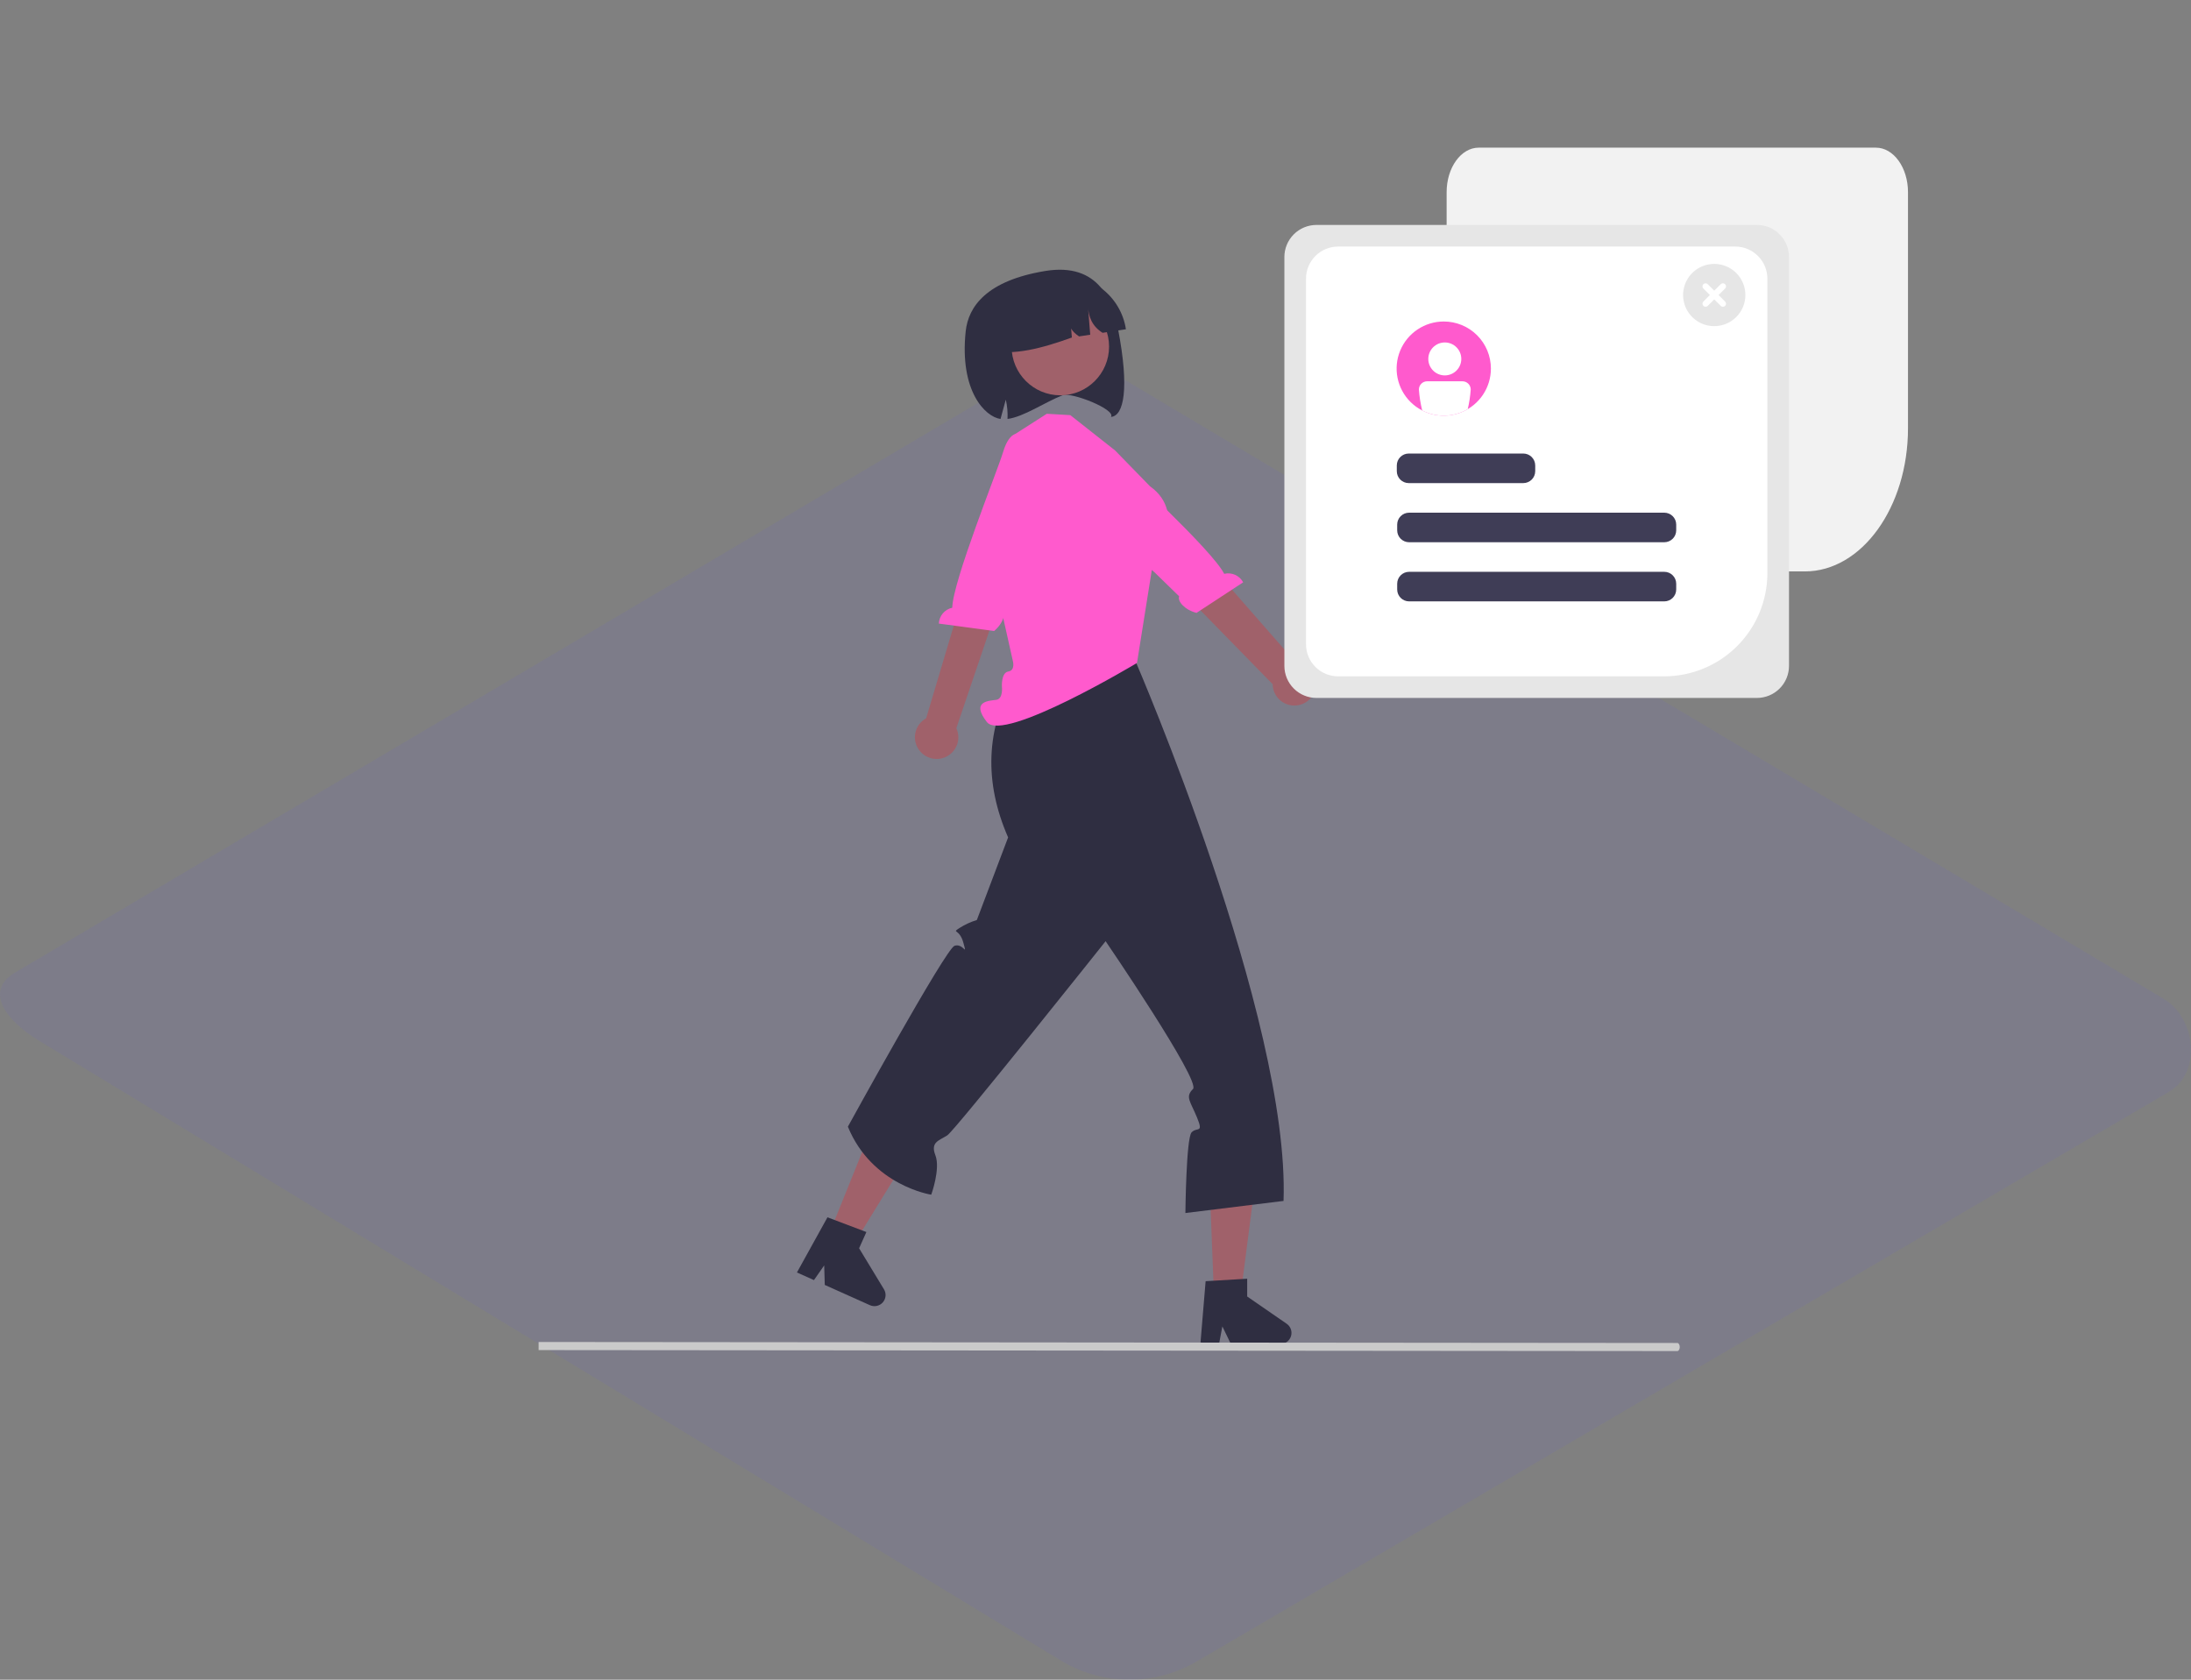 <svg width="240" height="184" viewBox="0 0 240 184" fill="none" xmlns="http://www.w3.org/2000/svg">
<rect x="0" y="0" width="240" height="184" fill="#808080" stroke="none"/>
<path opacity="0.099" d="M116.454 182.048L4.667 114.239C1.108 112.185 -1.943 108.82 1.525 106.612L113.709 40.248C115.391 39.178 117.946 38.475 119.66 39.499L236.988 109.402C240.547 111.523 241.186 117.43 237.64 119.571L131.185 181.941C126.638 184.648 121.037 184.688 116.454 182.048Z" fill="#6862E6"/>
<g clip-path="url(#clip0_9_31)">
<path d="M197.701 62.595H161.976C160.039 62.595 158.463 60.407 158.463 57.719V21.051C158.463 18.363 160.039 16.175 161.976 16.175H205.487C207.424 16.175 209 18.363 209 21.051V46.913C209 55.56 203.931 62.595 197.701 62.595Z" fill="#F2F2F2"/>
<path d="M132.993 142.295H135.842L138.611 120.887H132.158L132.993 142.295Z" fill="#A0616A"/>
<path d="M132.063 140.345L136.615 140.074V142.022L140.942 145.008C141.156 145.155 141.317 145.367 141.401 145.612C141.486 145.858 141.49 146.124 141.413 146.371C141.335 146.619 141.181 146.836 140.972 146.99C140.762 147.143 140.51 147.226 140.25 147.226H134.831L133.897 145.299L133.532 147.226H131.489L132.063 140.345Z" fill="#2F2E41"/>
<path d="M90.689 135.505L93.288 136.671L104.587 118.272L98.7 115.633L90.689 135.505Z" fill="#A0616A"/>
<path d="M90.64 133.347L94.903 134.961L94.105 136.738L96.829 141.232C96.964 141.454 97.024 141.713 97.001 141.972C96.977 142.23 96.872 142.474 96.7 142.669C96.528 142.863 96.298 142.997 96.044 143.052C95.79 143.107 95.526 143.079 95.289 142.973L90.345 140.756L90.282 138.616L89.16 140.225L87.296 139.39L90.64 133.347Z" fill="#2F2E41"/>
<path d="M111.187 74.178L124.365 72.393C124.365 72.393 141.307 111.536 140.598 131.553L129.847 132.878C129.847 132.878 129.929 124.67 130.525 124.042C131.122 123.414 131.857 124.213 131.122 122.417C130.386 120.621 129.796 120.167 130.679 119.292C131.563 118.416 121.108 103.101 121.108 103.101C121.108 103.101 104.657 123.773 103.774 124.361C102.891 124.949 101.888 125.079 102.463 126.558C103.038 128.036 102.008 130.87 102.008 130.87C102.008 130.87 95.524 129.887 92.876 123.419C92.876 123.419 103.586 103.927 104.558 103.603C105.53 103.28 105.972 104.897 105.53 103.28C105.089 101.663 104.206 102.251 105.089 101.663C105.683 101.284 106.327 100.987 107.002 100.781L110.427 91.733C107.786 85.681 107.955 79.824 111.187 74.178Z" fill="#2F2E41"/>
<path d="M111.061 63.821L111.544 68.302L111.26 74.18L124.291 72.633L125.515 63.821L123.955 63.836L111.061 63.821Z" fill="#FFB6B6"/>
<path d="M122.145 49.343L117.241 45.476L114.666 45.326L110.846 47.771L109.911 52.538L107.699 57.906L110.944 72.393C110.944 72.393 111.248 73.433 110.45 73.558C109.653 73.683 109.749 75.215 109.749 75.215C109.749 75.215 109.911 76.543 109.137 76.66C108.362 76.777 106.298 76.777 108.104 79.098C109.911 81.418 124.545 72.623 124.545 72.623L126.277 61.761C126.277 61.761 130.303 56.359 125.968 53.266L122.145 49.343Z" fill="#FF5ACD"/>
<path d="M100.736 82.236C100.52 81.967 100.365 81.653 100.284 81.318C100.202 80.982 100.195 80.633 100.263 80.295C100.331 79.956 100.472 79.637 100.677 79.359C100.882 79.081 101.146 78.851 101.449 78.686L107.618 58.004L111.475 59.944L104.757 79.767C105.001 80.295 105.043 80.894 104.875 81.45C104.706 82.007 104.34 82.482 103.844 82.786C103.348 83.09 102.758 83.203 102.185 83.101C101.612 83 101.097 82.692 100.736 82.236H100.736Z" fill="#A0616A"/>
<path d="M111.732 47.579C111.732 47.579 110.63 46.994 109.875 49.527C109.272 51.555 104.372 63.636 104.31 66.573C103.907 66.658 103.543 66.875 103.277 67.189C103.011 67.504 102.857 67.898 102.84 68.309L108.897 69.12C109.956 68.228 110.233 67.023 109.824 66.666L111.139 63.077L116.626 51.659L112.537 47.989L111.732 47.579Z" fill="#FF5ACD"/>
<path d="M144.1 75.438C144.178 75.102 144.182 74.752 144.11 74.415C144.039 74.077 143.894 73.759 143.686 73.483C143.478 73.207 143.213 72.98 142.907 72.818C142.602 72.656 142.265 72.563 141.92 72.545L127.769 56.4L124.768 59.978L139.406 74.949C139.414 75.531 139.635 76.088 140.028 76.517C140.421 76.946 140.957 77.216 141.536 77.277C142.114 77.337 142.695 77.183 143.168 76.844C143.64 76.505 143.972 76.005 144.1 75.438V75.438Z" fill="#A0616A"/>
<path d="M119.183 48.94C119.183 48.94 119.924 47.936 121.701 49.894C123.123 51.462 132.77 60.238 134.097 62.859C134.498 62.762 134.919 62.8 135.296 62.969C135.672 63.137 135.981 63.426 136.175 63.789L131.064 67.138C129.723 66.791 128.951 65.824 129.166 65.325L126.427 62.657L116.537 54.733L118.635 49.657L119.183 48.94Z" fill="#FF5ACD"/>
<path d="M121.694 45.669C122.262 44.854 117.355 42.928 116.405 43.294C114.457 44.049 112.154 45.663 110.363 45.893C110.397 45.183 110.334 44.471 110.174 43.778C109.981 44.482 109.79 45.189 109.596 45.895C107.906 45.656 105.09 42.824 105.781 36.293C106.068 33.603 108.042 30.744 114.495 29.684C120.453 28.709 121.906 33.126 122.463 36.012C123.733 42.564 123.106 45.568 121.694 45.669Z" fill="#2F2E41"/>
<path d="M116.148 43.303C119.096 43.303 121.486 40.916 121.486 37.97C121.486 35.025 119.096 32.638 116.148 32.638C113.2 32.638 110.81 35.025 110.81 37.97C110.81 40.916 113.2 43.303 116.148 43.303Z" fill="#A0616A"/>
<path d="M123.333 36.068L120.776 36.458C119.648 35.752 119.219 34.705 119.165 33.475L119.422 36.664L118.2 36.851C117.403 36.319 117.046 35.744 117.261 35.111L117.411 36.972C114.153 38.144 110.995 39.009 108.329 38.358C108.192 37.46 108.233 36.544 108.45 35.662C108.667 34.78 109.056 33.95 109.594 33.218C110.133 32.486 110.81 31.867 111.588 31.396C112.366 30.926 113.229 30.613 114.127 30.476L115.443 30.275C116.342 30.138 117.259 30.179 118.142 30.396C119.025 30.613 119.856 31.001 120.589 31.539C121.322 32.077 121.941 32.754 122.412 33.531C122.883 34.308 123.196 35.17 123.333 36.068V36.068Z" fill="#2F2E41"/>
<path d="M52.271 147.886L183.729 148C183.801 148 183.87 147.953 183.921 147.87C183.971 147.787 184 147.675 184 147.557C184 147.44 183.971 147.327 183.921 147.244C183.87 147.161 183.801 147.114 183.729 147.114L52.271 147C52.199 147 52.13 147.047 52.079 147.13C52.029 147.213 52 147.326 52 147.443C52 147.56 52.029 147.673 52.079 147.756C52.13 147.839 52.199 147.885 52.271 147.886V147.886Z" fill="#CACACA"/>
<path d="M192.454 76.455H144.203C143.272 76.454 142.379 76.084 141.72 75.426C141.062 74.768 140.691 73.876 140.69 72.945V28.149C140.691 27.218 141.062 26.327 141.72 25.669C142.379 25.011 143.272 24.641 144.203 24.64H192.454C193.385 24.641 194.278 25.011 194.936 25.669C195.595 26.327 195.965 27.218 195.966 28.149V72.945C195.965 73.876 195.595 74.768 194.936 75.426C194.278 76.084 193.385 76.454 192.454 76.455V76.455Z" fill="#E6E6E6"/>
<path d="M182.298 74.088H146.573C145.641 74.087 144.749 73.716 144.09 73.059C143.432 72.401 143.061 71.509 143.06 70.578V30.518C143.061 29.587 143.432 28.695 144.09 28.038C144.749 27.38 145.641 27.01 146.573 27.009H190.084C191.015 27.01 191.908 27.38 192.567 28.038C193.225 28.695 193.596 29.587 193.597 30.518V62.8C193.593 65.793 192.402 68.662 190.284 70.778C188.166 72.894 185.294 74.084 182.298 74.088Z" fill="white"/>
<path d="M163.312 40.375C163.312 41.395 163.009 42.393 162.442 43.241C161.875 44.09 161.069 44.751 160.125 45.142C159.182 45.533 158.144 45.635 157.142 45.436C156.14 45.237 155.22 44.746 154.498 44.025C153.775 43.304 153.283 42.385 153.084 41.384C152.884 40.384 152.986 39.346 153.377 38.404C153.768 37.461 154.429 36.655 155.278 36.088C156.127 35.521 157.126 35.218 158.147 35.218C158.825 35.217 159.497 35.35 160.124 35.609C160.751 35.867 161.32 36.247 161.8 36.726C162.28 37.205 162.66 37.774 162.92 38.4C163.179 39.026 163.312 39.698 163.312 40.375V40.375Z" fill="#FF5ACD"/>
<path d="M166.858 49.681H154.312C153.589 49.681 153.004 50.267 153.004 50.989V51.613C153.004 52.335 153.589 52.92 154.312 52.92H166.858C167.581 52.92 168.167 52.335 168.167 51.613V50.989C168.167 50.267 167.581 49.681 166.858 49.681Z" fill="#3F3D56"/>
<path d="M182.302 56.16H154.355C153.632 56.16 153.046 56.745 153.046 57.467V58.092C153.046 58.814 153.632 59.399 154.355 59.399H182.302C183.025 59.399 183.611 58.814 183.611 58.092V57.467C183.611 56.745 183.025 56.16 182.302 56.16Z" fill="#3F3D56"/>
<path d="M182.302 62.638H154.355C153.632 62.638 153.046 63.224 153.046 63.946V64.57C153.046 65.292 153.632 65.877 154.355 65.877H182.302C183.025 65.877 183.611 65.292 183.611 64.57V63.946C183.611 63.224 183.025 62.638 182.302 62.638Z" fill="#3F3D56"/>
<path d="M158.262 41.123C159.26 41.123 160.069 40.315 160.069 39.318C160.069 38.321 159.26 37.513 158.262 37.513C157.264 37.513 156.455 38.321 156.455 39.318C156.455 40.315 157.264 41.123 158.262 41.123Z" fill="white"/>
<path d="M160.199 41.768H156.327C156.088 41.768 155.858 41.863 155.689 42.032C155.519 42.202 155.424 42.431 155.424 42.67C155.479 43.443 155.6 44.21 155.785 44.963C156.562 45.362 157.427 45.559 158.3 45.533C159.173 45.507 160.025 45.26 160.777 44.816C160.943 44.11 161.051 43.393 161.102 42.67C161.102 42.431 161.007 42.202 160.837 42.032C160.668 41.863 160.438 41.768 160.199 41.768Z" fill="white"/>
<path d="M187.776 35.727C187.101 35.727 186.441 35.527 185.88 35.152C185.319 34.778 184.882 34.245 184.624 33.623C184.365 33 184.298 32.314 184.43 31.653C184.561 30.992 184.886 30.385 185.363 29.908C185.84 29.431 186.448 29.107 187.11 28.975C187.772 28.844 188.458 28.911 189.081 29.169C189.705 29.427 190.238 29.864 190.613 30.425C190.987 30.985 191.188 31.644 191.188 32.318C191.188 33.222 190.828 34.089 190.188 34.728C189.548 35.368 188.681 35.727 187.776 35.727V35.727Z" fill="#E6E6E6"/>
<path d="M188.966 33.032L188.252 32.318L188.966 31.605C189.029 31.542 189.064 31.456 189.064 31.367C189.064 31.278 189.029 31.192 188.966 31.13C188.903 31.066 188.817 31.031 188.728 31.031C188.638 31.031 188.553 31.066 188.49 31.13L187.776 31.843L187.062 31.13C186.999 31.066 186.913 31.031 186.824 31.031C186.735 31.031 186.649 31.066 186.586 31.13C186.523 31.192 186.487 31.278 186.487 31.367C186.487 31.456 186.523 31.542 186.586 31.605L187.3 32.318L186.586 33.032C186.523 33.094 186.487 33.18 186.487 33.269C186.487 33.358 186.523 33.444 186.586 33.507C186.649 33.57 186.735 33.605 186.824 33.605C186.913 33.605 186.999 33.57 187.062 33.507L187.776 32.794L188.49 33.507C188.521 33.538 188.558 33.563 188.599 33.58C188.64 33.597 188.684 33.605 188.728 33.605C188.772 33.605 188.816 33.597 188.856 33.58C188.897 33.563 188.934 33.538 188.966 33.507C188.997 33.476 189.022 33.439 189.039 33.398C189.056 33.357 189.064 33.313 189.064 33.269C189.064 33.225 189.056 33.181 189.039 33.141C189.022 33.1 188.997 33.063 188.966 33.031V33.032Z" fill="white"/>
</g>
<defs>
<clipPath id="clip0_9_31">
<rect width="150" height="148" fill="white" transform="translate(59)"/>
</clipPath>
</defs>
</svg>
